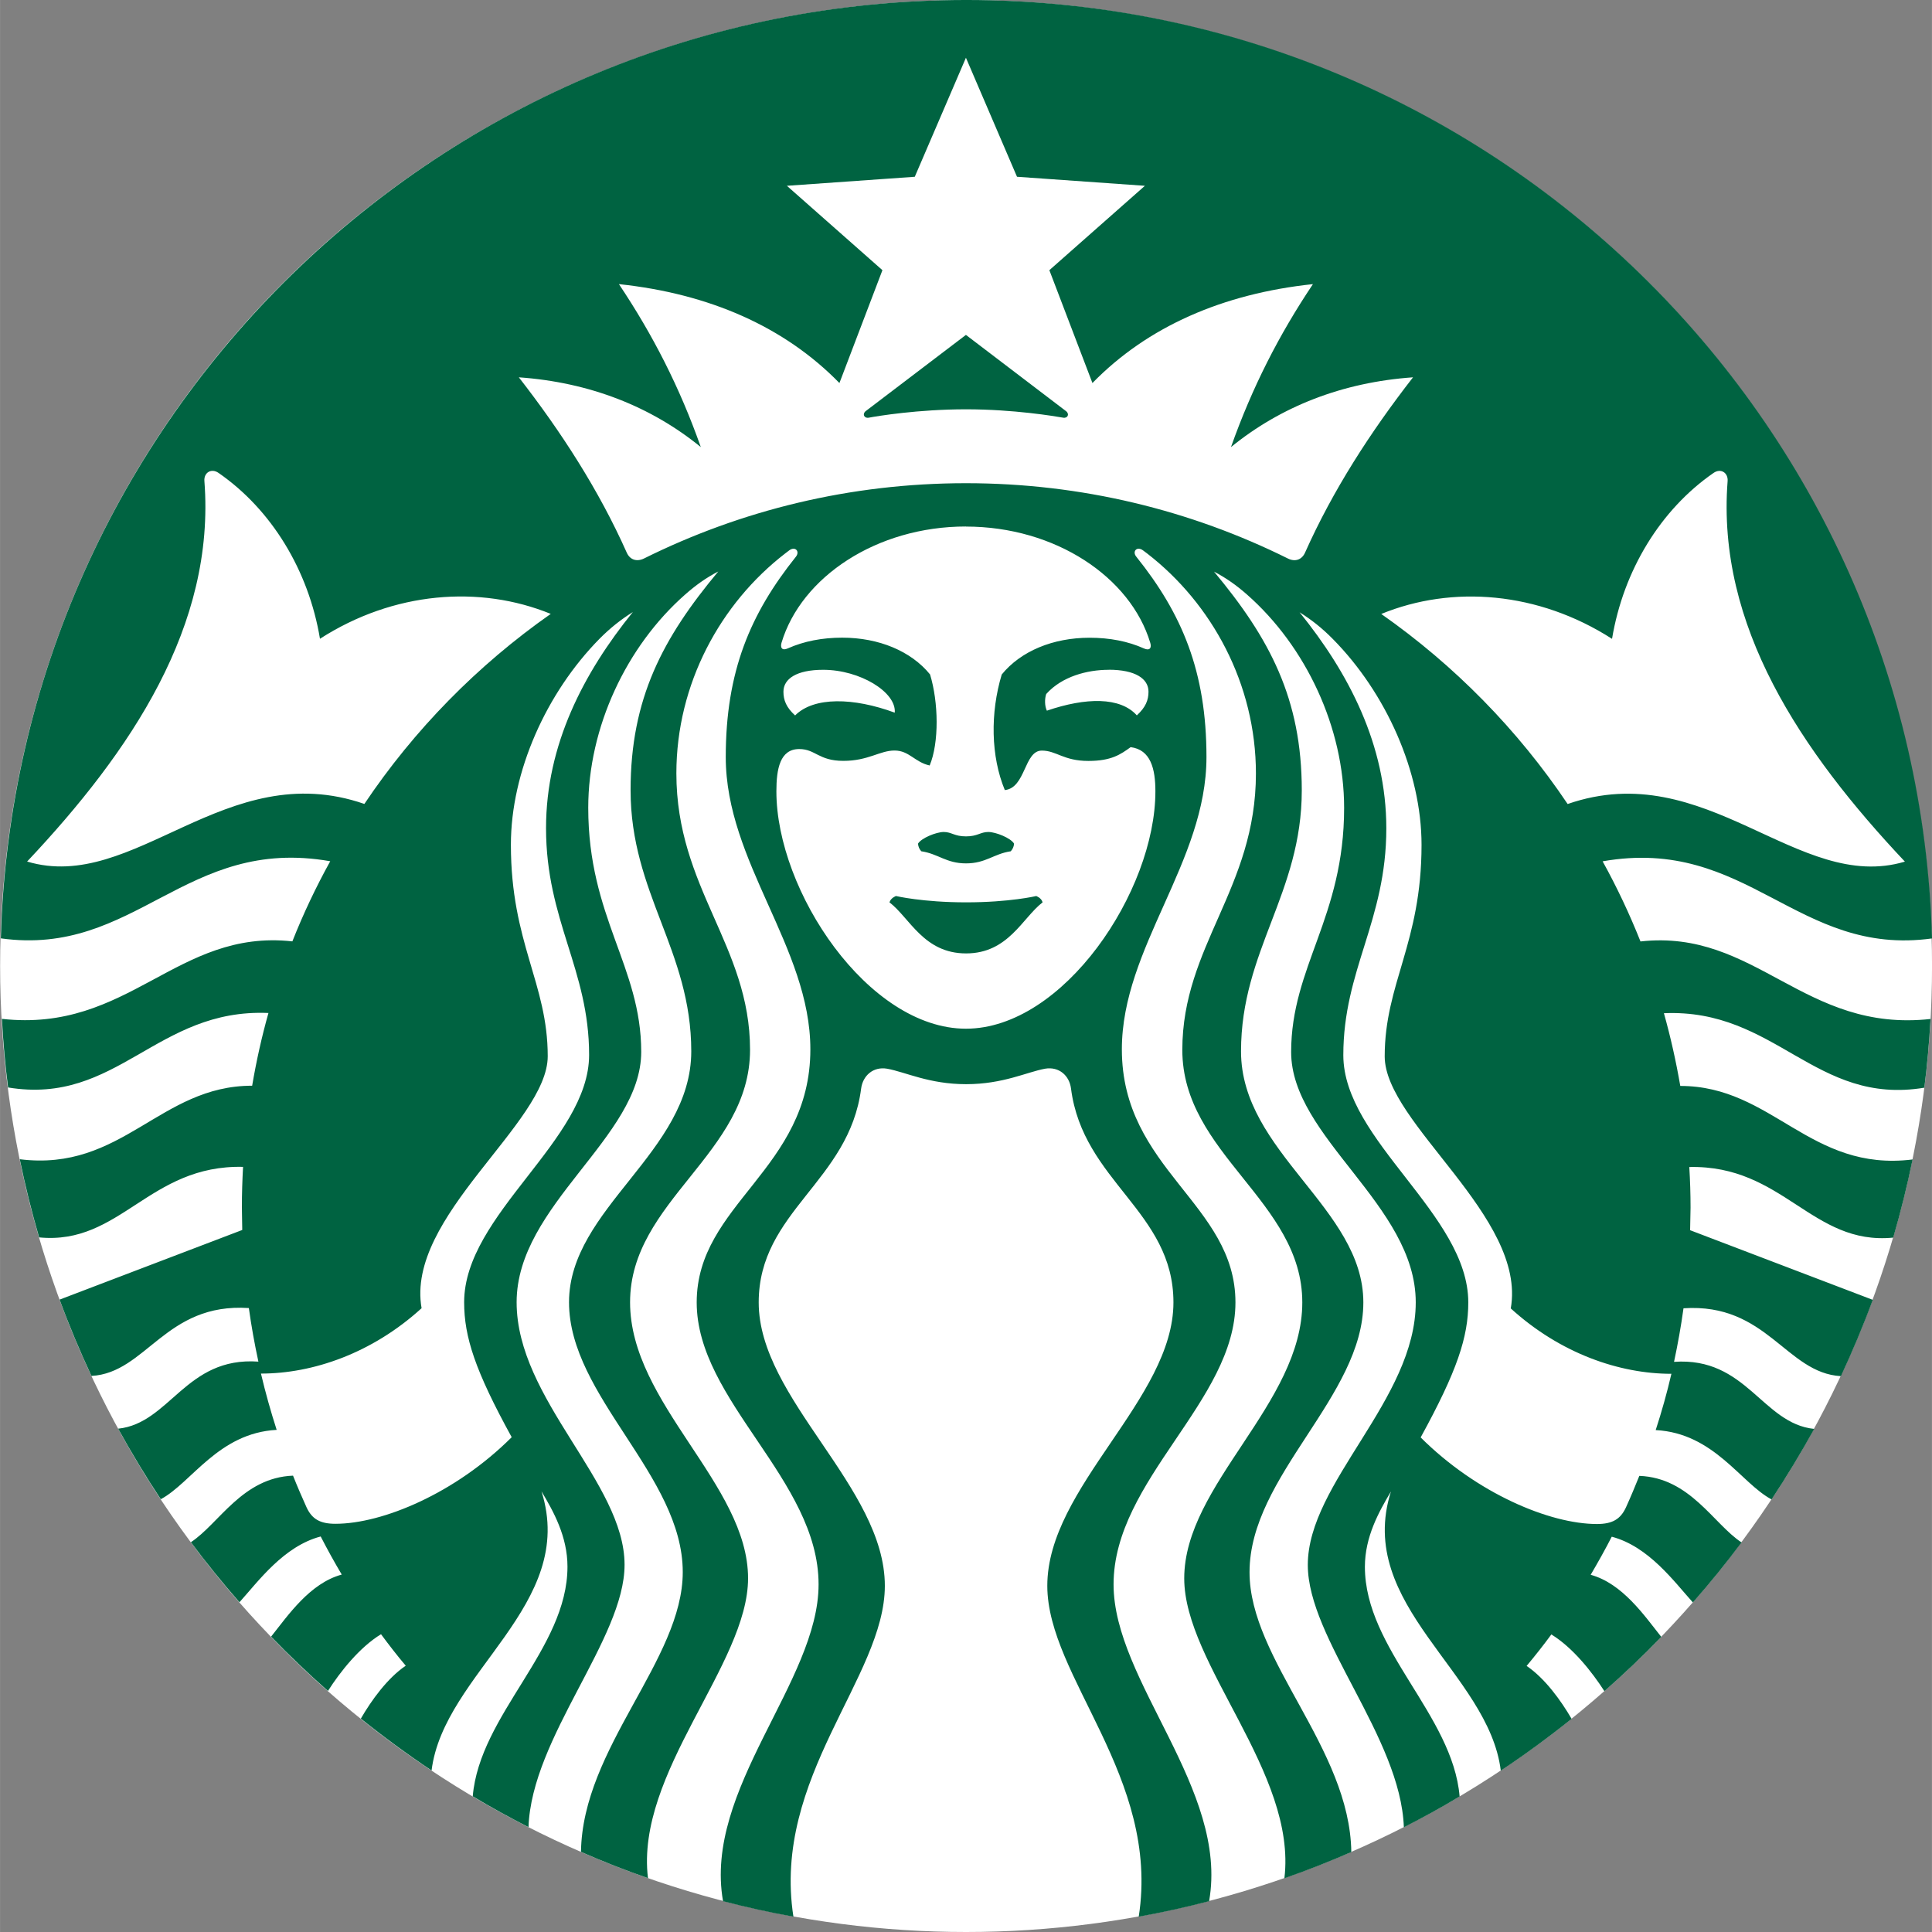 <?xml version="1.0" encoding="UTF-8"?>
<!DOCTYPE svg PUBLIC "-//W3C//DTD SVG 1.1//EN" "http://www.w3.org/Graphics/SVG/1.1/DTD/svg11.dtd">
<!-- Creator: CorelDRAW -->
<svg xmlns="http://www.w3.org/2000/svg" xml:space="preserve" width="2.709mm" height="2.709mm" version="1.1" style="shape-rendering:geometricPrecision; text-rendering:geometricPrecision; image-rendering:optimizeQuality; fill-rule:evenodd; clip-rule:evenodd"
viewBox="0 0 263.28 263.29"
 xmlns:xlink="http://www.w3.org/1999/xlink"
 xmlns:xodm="http://www.corel.com/coreldraw/odm/2003">
 <rect x="0" y="0" width="263.28" height="263.29" fill="#808080" stroke="none"/>
 <defs>
  <style type="text/css">
   <![CDATA[
    .fil1 {fill:#006341;fill-rule:nonzero}
    .fil0 {fill:white;fill-rule:nonzero}
   ]]>
  </style>
 </defs>
 <g id="Camada_x0020_1">
  <g id="_2831622698160">
   <circle class="fil0" cx="131.65" cy="131.65" r="131.64"/>
   <path class="fil1" d="M144.88 56.92c-1.16,-0.2 -6.71,-1.14 -13.24,-1.14 -6.52,0 -12.08,0.92 -13.24,1.14 -0.66,0.12 -0.92,-0.52 -0.42,-0.9 0.46,-0.34 13.65,-10.38 13.65,-10.38l13.63 10.38c0.52,0.38 0.26,1.02 -0.4,0.9zm-22.79 65.19c0,0 -0.7,0.25 -0.88,0.86 2.77,2.12 4.67,6.96 10.44,6.96 5.76,0 7.67,-4.84 10.43,-6.96 -0.17,-0.62 -0.87,-0.86 -0.87,-0.86 0,0 -3.61,0.86 -9.55,0.86 -5.94,0 -9.55,-0.86 -9.55,-0.86l0 0zm9.55 -8.13c-1.6,0 -1.95,-0.6 -3.04,-0.6 -1.04,0.01 -3.06,0.84 -3.5,1.59 0.03,0.39 0.17,0.74 0.45,1.04 2.33,0.35 3.39,1.65 6.09,1.65 2.71,0 3.76,-1.3 6.1,-1.65 0.27,-0.3 0.42,-0.64 0.45,-1.04 -0.44,-0.76 -2.46,-1.58 -3.5,-1.59 -1.1,0 -1.46,0.6 -3.05,0.6l0 0zm131.44 24.9c-0.17,3.14 -0.45,6.27 -0.84,9.35 -14.9,2.47 -20.23,-10.82 -35.49,-10.15 0.91,3.24 1.65,6.54 2.23,9.91 12.58,-0.01 17.66,11.76 31.66,10.02 -0.74,3.61 -1.62,7.15 -2.64,10.65 -11.08,1.09 -14.98,-9.92 -27.79,-9.62 0.11,1.83 0.17,3.67 0.17,5.53l-0.06 3.08 24.89 9.49c-1.3,3.54 -2.76,7.01 -4.34,10.4 -7.48,-0.42 -10.07,-10.01 -21.45,-9.25 -0.34,2.47 -0.78,4.9 -1.29,7.3 9.88,-0.7 12.01,8.41 19.1,9.14 -1.81,3.28 -3.75,6.49 -5.81,9.61 -4.2,-2.24 -7.83,-9.03 -15.79,-9.45 0.82,-2.52 1.54,-5.07 2.14,-7.67 -7.06,0 -15.12,-2.75 -21.89,-8.91 2.2,-12.49 -17.18,-25.21 -17.18,-34.35 0,-9.93 5.02,-15.43 5.02,-28.82 0,-9.93 -4.83,-20.72 -12.11,-28.08 -1.41,-1.43 -2.85,-2.58 -4.51,-3.62 6.69,8.27 11.82,18.08 11.82,29.44 0,12.61 -5.86,19.27 -5.86,30.91 0,11.63 17.03,21.71 17.03,33.7 0,4.72 -1.52,9.34 -6.49,18.4 7.65,7.63 17.6,11.8 24.02,11.8 2.09,0 3.21,-0.64 3.96,-2.27 0.64,-1.41 1.24,-2.85 1.82,-4.29 6.93,0.26 10.1,6.55 13.93,9.07 -2.11,2.82 -4.31,5.54 -6.63,8.18 -2.57,-2.85 -6.02,-7.63 -11.06,-8.96 -0.9,1.76 -1.87,3.49 -2.87,5.19 4.34,1.19 7.32,5.57 9.62,8.46 -2.48,2.57 -5.06,5.03 -7.75,7.4 -1.68,-2.61 -4.3,-5.94 -7.23,-7.73 -1.08,1.47 -2.21,2.9 -3.37,4.29 2.5,1.69 4.69,4.73 6.13,7.21 -3.11,2.49 -6.33,4.86 -9.65,7.06 -1.64,-13.36 -19.89,-22.53 -14.97,-38.04 -1.62,2.73 -3.55,6.15 -3.55,10.26 0,11.23 11.96,20.14 12.91,31.3 -2.48,1.49 -5.01,2.88 -7.6,4.2 -0.43,-12.26 -13.09,-25.68 -13.09,-35.75 0,-11.23 14.71,-22.53 14.71,-35.79 0,-13.26 -16.98,-22.46 -16.98,-34.11 0,-11.64 7.22,-18.35 7.22,-33.27 0,-10.93 -5.2,-22 -13.23,-29.07 -1.42,-1.25 -2.82,-2.25 -4.5,-3.13 7.57,9.08 11.96,17.32 11.96,29.81 0,14.03 -8.28,21.83 -8.28,35.57 0,13.75 16.67,21.39 16.67,34.21 0,12.81 -15.51,23.61 -15.51,36.77 0,11.97 13.67,23.93 13.87,38.13 -2.98,1.3 -6.02,2.5 -9.12,3.58 1.74,-14.35 -13.65,-29.16 -13.65,-40.87 0,-12.8 16.09,-23.81 16.09,-37.61 0,-13.81 -16.35,-20.23 -16.35,-34.41 0,-14.17 10.03,-22.01 10.03,-37.67 0,-12.21 -6.02,-23.18 -14.82,-29.98l-0.56 -0.42c-0.83,-0.62 -1.52,0.13 -0.92,0.86 6.23,7.77 9.56,15.65 9.56,27.3 0,14.31 -11.53,25.96 -11.53,39.83 0,16.37 15.48,21.05 15.48,34.49 0,13.43 -16.61,24.18 -16.61,38.43 0,13.23 15.71,27.9 13.02,43.17 -3.15,0.82 -6.35,1.53 -9.59,2.11 2.95,-19.01 -12.46,-32.66 -12.46,-45.09 0,-13.46 17.19,-25.46 17.19,-38.62 0,-12.41 -12.34,-16.46 -13.96,-29.15 -0.22,-1.74 -1.61,-3.02 -3.53,-2.7 -2.51,0.46 -5.72,2.11 -10.77,2.11 -5.04,0 -8.26,-1.66 -10.77,-2.11 -1.91,-0.32 -3.3,0.97 -3.53,2.7 -1.62,12.69 -13.96,16.74 -13.96,29.15 0,13.16 17.19,25.15 17.19,38.62 0,12.43 -15.4,26.08 -12.46,45.09 -3.25,-0.58 -6.44,-1.29 -9.59,-2.11 -2.69,-15.27 13.02,-29.94 13.02,-43.17 0,-14.26 -16.61,-25 -16.61,-38.43 0,-13.44 15.49,-18.11 15.49,-34.49 0,-13.88 -11.53,-25.51 -11.53,-39.83 0,-11.65 3.33,-19.51 9.56,-27.3 0.58,-0.73 -0.1,-1.48 -0.92,-0.86l-0.55 0.42c-8.79,6.78 -14.82,17.75 -14.82,29.96 0,15.66 10.04,23.5 10.04,37.67 0,14.18 -16.35,20.59 -16.35,34.41 0,13.81 16.08,24.81 16.08,37.62 0,11.71 -15.38,26.51 -13.64,40.86 -3.1,-1.08 -6.14,-2.27 -9.13,-3.58 0.2,-14.21 13.87,-26.16 13.87,-38.13 0,-13.16 -15.5,-23.95 -15.5,-36.77 0,-12.81 16.66,-20.46 16.66,-34.2 0,-13.75 -8.27,-21.54 -8.27,-35.58 0,-12.5 4.38,-20.73 11.95,-29.81 -1.68,0.87 -3.08,1.88 -4.5,3.13 -8.03,7.06 -13.22,18.13 -13.22,29.07 0,14.93 7.22,21.63 7.22,33.27 0,11.65 -16.98,20.84 -16.98,34.12 0,13.26 14.71,24.55 14.71,35.78 0,10.08 -12.67,23.5 -13.09,35.75 -2.58,-1.32 -5.12,-2.71 -7.6,-4.2 0.95,-11.16 12.91,-20.07 12.91,-31.3 0,-4.11 -1.91,-7.53 -3.54,-10.26 4.92,15.51 -13.33,24.67 -14.98,38.04 -3.32,-2.22 -6.54,-4.58 -9.64,-7.07 1.43,-2.47 3.62,-5.52 6.12,-7.21 -1.17,-1.38 -2.28,-2.82 -3.37,-4.29 -2.93,1.79 -5.56,5.11 -7.23,7.73 -2.68,-2.36 -5.27,-4.84 -7.75,-7.4 2.3,-2.89 5.28,-7.28 9.63,-8.46 -1.01,-1.7 -1.96,-3.42 -2.87,-5.19 -5.05,1.33 -8.5,6.11 -11.07,8.96 -2.31,-2.64 -4.52,-5.36 -6.62,-8.18 3.83,-2.51 7,-8.8 13.92,-9.07 0.57,1.44 1.19,2.87 1.83,4.29 0.75,1.64 1.87,2.27 3.95,2.27 6.42,0 16.37,-4.16 24.02,-11.8 -4.98,-9.06 -6.48,-13.66 -6.48,-18.39 0,-12 17.03,-22.07 17.03,-33.71 0,-11.64 -5.87,-18.3 -5.87,-30.9 0,-11.37 5.13,-21.17 11.83,-29.45 -1.66,1.04 -3.11,2.2 -4.52,3.62 -7.28,7.38 -12.1,18.15 -12.1,28.09 0,13.39 5.02,18.88 5.02,28.82 0,9.14 -19.39,21.86 -17.19,34.34 -6.76,6.16 -14.84,8.91 -21.89,8.91 0.61,2.59 1.33,5.15 2.14,7.67 -7.95,0.43 -11.59,7.2 -15.79,9.45 -2.07,-3.12 -4,-6.33 -5.81,-9.61 7.07,-0.74 9.21,-9.84 19.11,-9.14 -0.52,-2.4 -0.96,-4.84 -1.3,-7.3 -11.38,-0.76 -13.96,8.84 -21.45,9.25 -1.58,-3.39 -3.04,-6.86 -4.34,-10.4l24.89 -9.49 -0.05 -3.08c0,-1.86 0.06,-3.7 0.16,-5.52 -12.82,-0.3 -16.71,10.7 -27.79,9.61 -1.02,-3.5 -1.9,-7.05 -2.64,-10.65 14,1.74 19.08,-10.03 31.67,-10.02 0.57,-3.37 1.31,-6.68 2.22,-9.91 -15.26,-0.66 -20.59,12.61 -35.48,10.15 -0.4,-3.08 -0.67,-6.2 -0.84,-9.35 17.32,1.93 23.81,-12.3 39.58,-10.56 1.49,-3.77 3.22,-7.41 5.16,-10.92 -19.77,-3.48 -26.48,13.06 -44.89,10.51 1.99,-70.95 60.14,-127.88 131.59,-127.88 71.44,0 129.6,56.93 131.59,127.89 -18.42,2.54 -25.12,-13.98 -44.89,-10.51 1.94,3.51 3.66,7.15 5.16,10.92 15.76,-1.75 22.25,12.5 39.58,10.56l0 0zm-188.03 -55.22c-9.69,-3.96 -21.43,-3.05 -31.45,3.39 -1.55,-9.33 -6.61,-17.61 -13.82,-22.6 -0.99,-0.69 -2.03,-0.04 -1.93,1.12 1.52,19.7 -10,36.81 -24.16,51.84 14.6,4.38 27.02,-14.41 45.96,-7.85 6.79,-10.12 15.42,-18.9 25.4,-25.9l0 0zm56.59 -11.91c-12.22,0 -22.46,6.91 -25.14,15.84 -0.2,0.68 0.08,1.13 0.86,0.77 2.2,-0.98 4.7,-1.46 7.41,-1.46 4.99,0 9.38,1.83 11.97,5.01 1.16,3.79 1.25,9.28 -0.05,12.41 -2.05,-0.46 -2.79,-2.04 -4.79,-2.04 -2.01,0 -3.57,1.41 -6.97,1.41 -3.39,0 -3.79,-1.61 -6.02,-1.61 -2.62,0 -3.11,2.71 -3.11,5.76 0,13.61 12.52,32.35 25.83,32.35 13.3,0 25.82,-18.74 25.82,-32.35 0,-3.05 -0.63,-5.67 -3.37,-6.02 -1.37,0.99 -2.63,1.88 -5.76,1.88 -3.4,0 -4.34,-1.41 -6.35,-1.41 -2.42,0 -2.18,5.09 -5.04,5.38 -1.91,-4.61 -2,-10.5 -0.42,-15.75 2.6,-3.19 6.99,-5.01 11.97,-5.01 2.72,0 5.24,0.48 7.41,1.46 0.8,0.36 1.07,-0.09 0.86,-0.77 -2.68,-8.93 -12.91,-15.84 -25.13,-15.84l0 0zm19.45 19.53c-2.93,0 -6.37,0.9 -8.52,3.3 -0.22,0.65 -0.22,1.63 0.09,2.27 5.32,-1.82 10,-1.89 12.26,0.64 1.2,-1.1 1.59,-2.08 1.59,-3.23 0,-1.77 -1.8,-2.99 -5.42,-2.99zm-42.74 6.22c2.56,-2.57 7.96,-2.45 13.58,-0.38 0.24,-2.8 -4.75,-5.84 -9.75,-5.84 -3.62,0 -5.42,1.22 -5.42,2.99 0,1.15 0.39,2.14 1.59,3.23zm84.21 -46.08c-9.65,0.68 -18.03,3.99 -24.81,9.51 2.89,-8.15 6.54,-15.3 11.17,-22.21 -12.28,1.3 -22.55,5.79 -30.05,13.48l-5.87 -15.38 13.02 -11.5 -17.43 -1.23 -6.96 -16.22 -6.97 16.22 -17.43 1.23 13.02 11.5 -5.86 15.38c-7.5,-7.69 -17.77,-12.18 -30.05,-13.48 4.63,6.92 8.28,14.06 11.16,22.21 -6.77,-5.52 -15.15,-8.83 -24.8,-9.51 5.78,7.43 10.91,15.37 14.71,23.9 0.43,0.96 1.35,1.28 2.35,0.79 13.22,-6.57 28.1,-10.26 43.87,-10.26 15.75,0 30.64,3.69 43.87,10.26 0.99,0.5 1.91,0.17 2.34,-0.79 3.8,-8.52 8.93,-16.46 14.72,-23.9zm21.07 58.15c18.92,-6.56 31.36,12.23 45.96,7.85 -14.17,-15.04 -25.68,-32.15 -24.16,-51.84 0.1,-1.16 -0.94,-1.82 -1.93,-1.12 -7.21,4.99 -12.27,13.27 -13.82,22.6 -10.03,-6.44 -21.76,-7.36 -31.45,-3.39 9.97,6.99 18.6,15.77 25.4,25.9l0 0z"/>
  </g>
 </g>
</svg>

